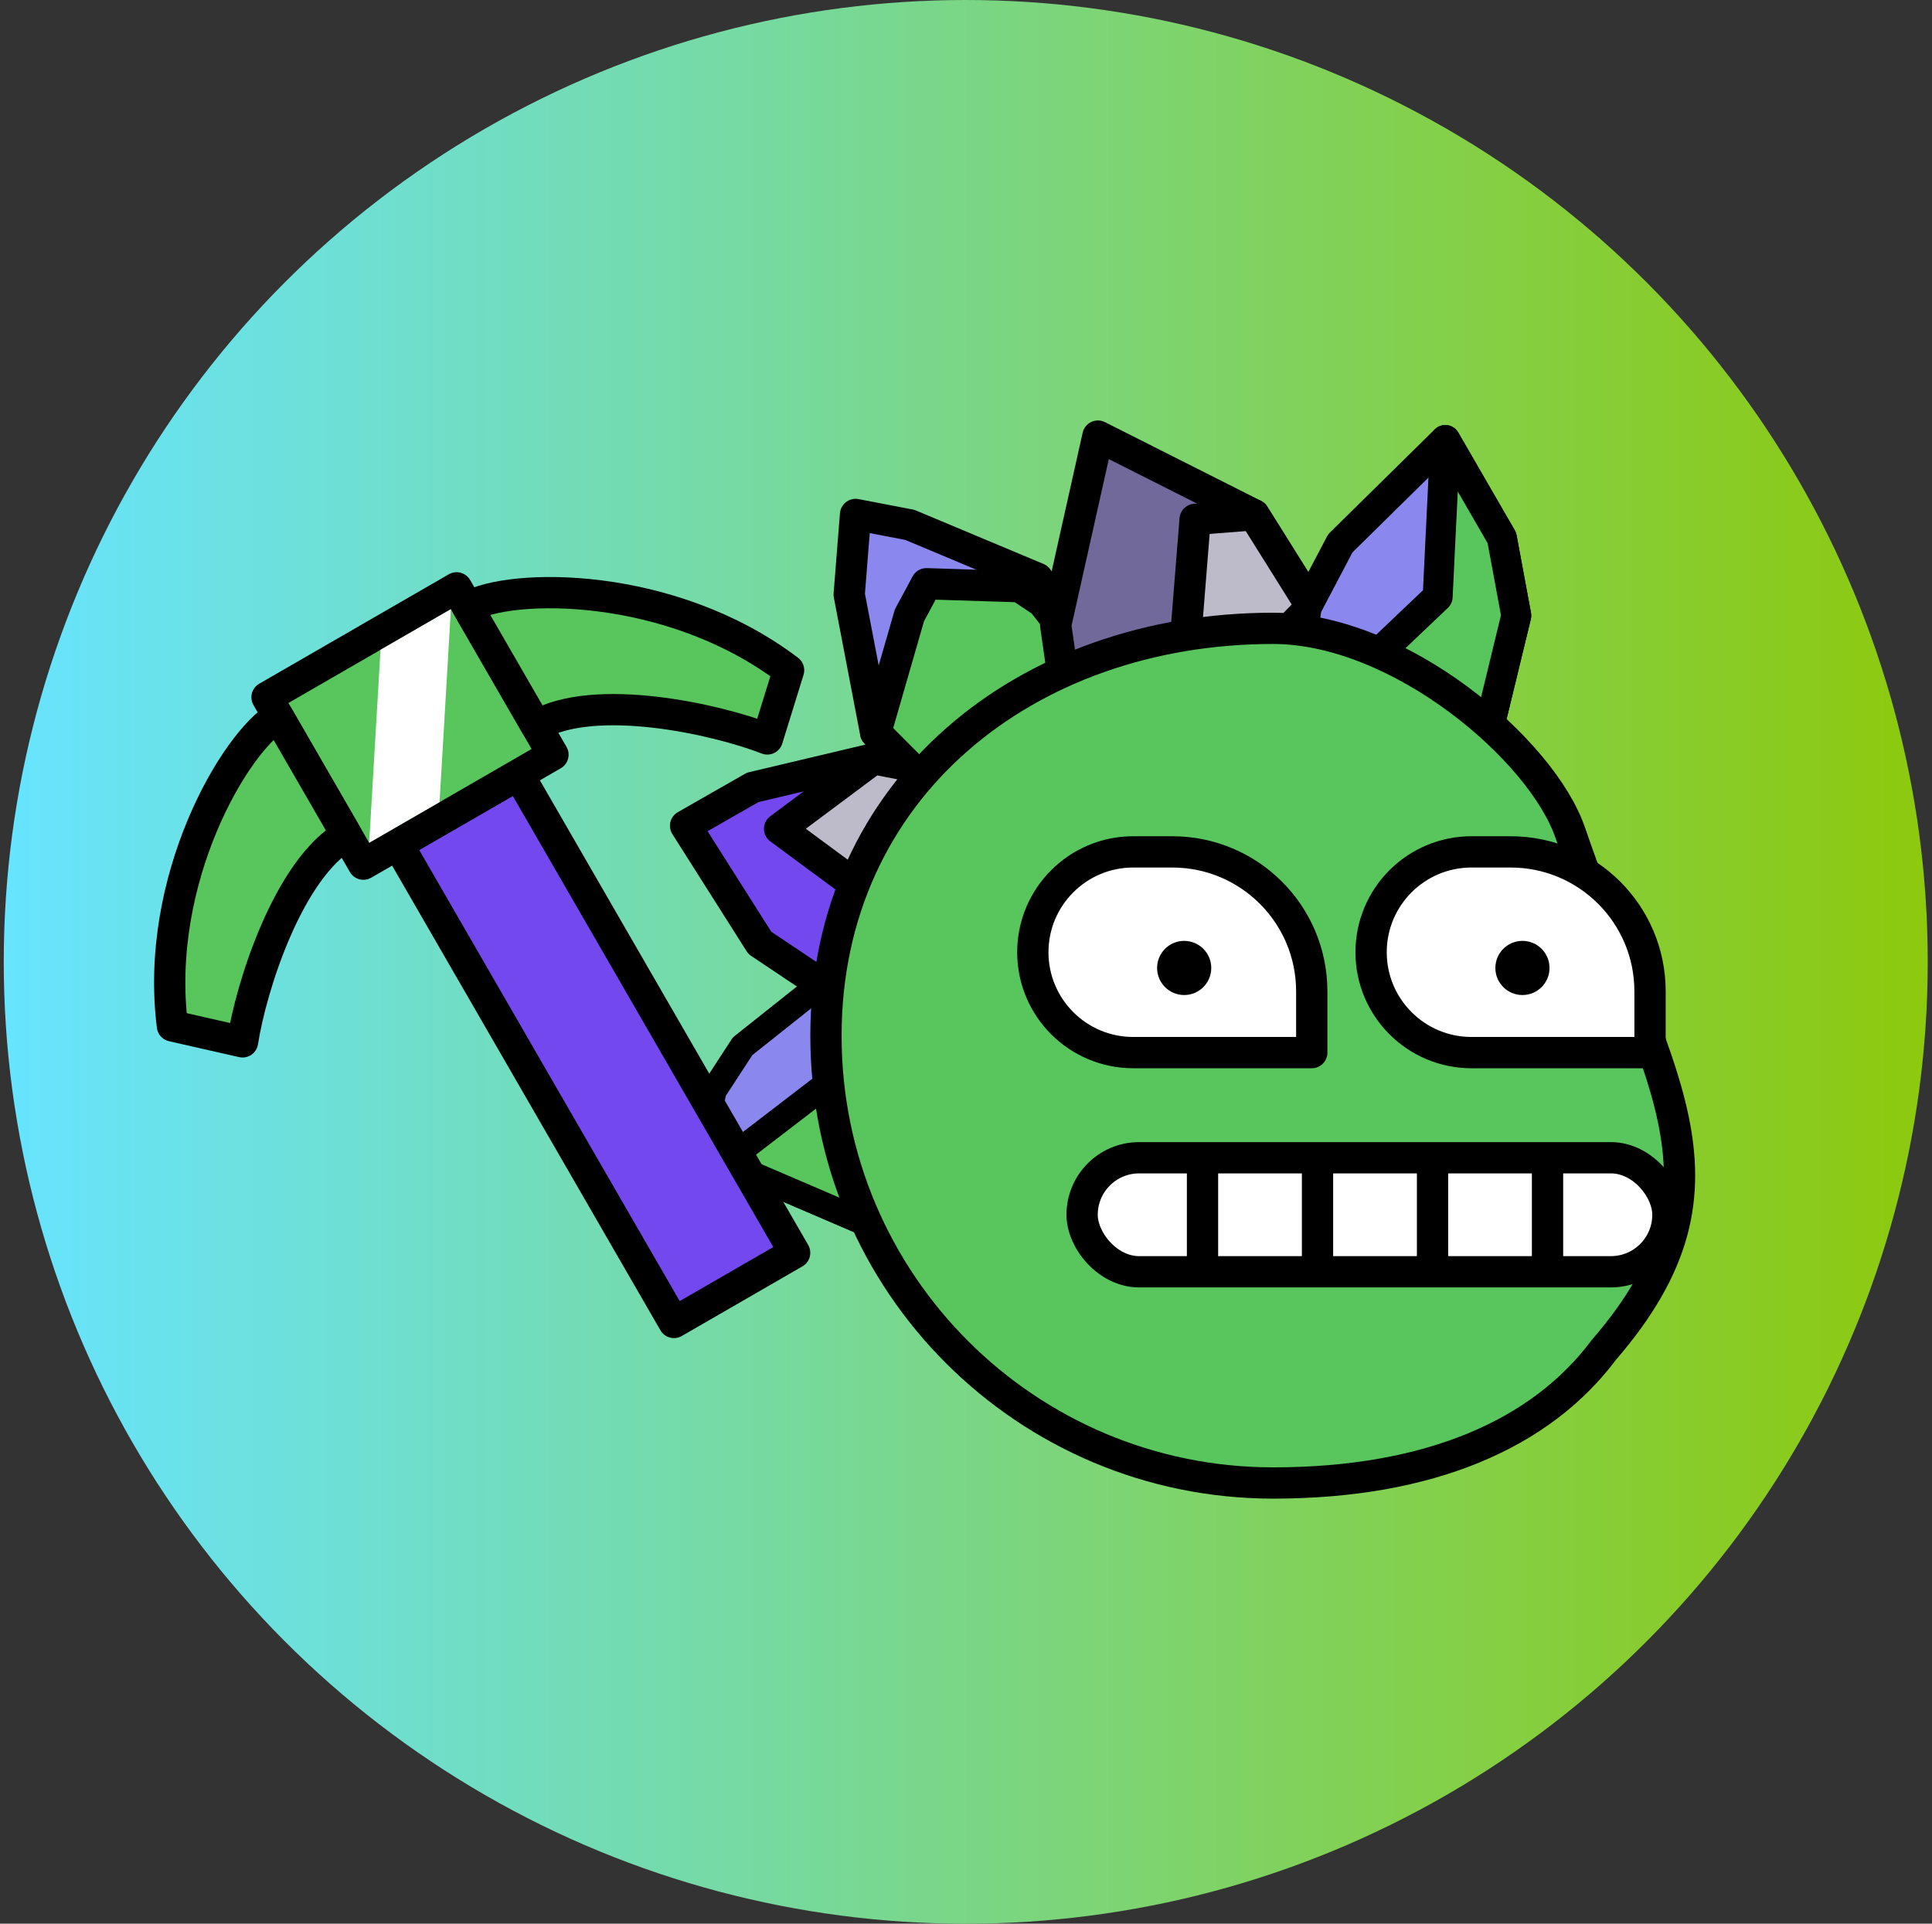 <svg width="241" height="240" viewBox="0 0 241 240" fill="none" xmlns="http://www.w3.org/2000/svg">
<rect x="0" y="0" width="241" height="240" fill="#333333" stroke="none"/>
<circle cx="120.468" cy="120" r="120" fill="url(#paint0_linear_1856_16134)"/>
<path d="M116.635 132.26L125.879 131.664L125.185 97.824L108.963 94.659L93.895 98.234L85.522 103.018L94.783 117.634L116.635 132.26Z" fill="#7348EE" stroke="black" stroke-width="3.9" stroke-linejoin="round"/>
<path d="M116.635 132.261L125.879 131.665L125.185 97.824L108.962 94.66L97.247 103.403L106.265 110.063L113.804 112.839L116.635 132.261Z" fill="#BDBBC9" stroke="black" stroke-width="3.9" stroke-linejoin="round"/>
<path d="M136.501 97.001L120.316 102.534L109.226 91.394L105.928 74.173L106.722 64.182L113.493 65.483L129.42 72.159L141.035 89.224L136.501 97.001Z" fill="#8A88EE" stroke="black" stroke-width="3.9" stroke-linejoin="round"/>
<path d="M136.501 97.001L120.316 102.534L109.226 91.394L113.443 76.769L115.561 72.826L127.185 73.195L130.034 75.082L141.035 89.224L136.501 97.001Z" fill="#58C65C" stroke="black" stroke-width="3.9" stroke-linejoin="round"/>
<path d="M131.685 77.983L133.127 88.013L143.446 96.254L163.597 75.683L156.422 64.224L136.956 54.407L131.685 77.983Z" fill="#70699A" stroke="black" stroke-width="3.9" stroke-linejoin="round"/>
<path d="M163.598 75.683L156.422 64.224L149.081 64.797L147.456 85.135L133.127 88.013L143.446 96.254L163.598 75.683Z" fill="#BDBBC9" stroke="black" stroke-width="3.9" stroke-linejoin="round"/>
<path d="M189.142 76.8L183.828 98.718L161.333 86.752L163.002 75.758L167.193 67.786L180.285 54.893L187.344 67.103L189.142 76.8Z" fill="#8A88EE" stroke="black" stroke-width="3.735" stroke-linejoin="round"/>
<path d="M189.142 76.8L183.828 98.718L161.333 86.752L167.657 85.58L179.335 74.475L180.285 54.893L187.344 67.103L189.142 76.8Z" fill="#58C65C" stroke="black" stroke-width="3.735" stroke-linejoin="round"/>
<path d="M111.672 136.842L107.063 152.19L87.549 143.811L88.997 136.112L92.632 130.53L103.989 121.502L110.113 130.052L111.672 136.842Z" fill="#8A88EE" stroke="black" stroke-width="3.24" stroke-linejoin="round"/>
<path d="M111.672 136.842L107.063 152.19L87.549 143.811L93.035 142.99L103.165 135.214L103.989 121.502L110.113 130.052L111.672 136.842Z" fill="#58C65C" stroke="black" stroke-width="3.24" stroke-linejoin="round"/>
<path d="M158.811 185.016C128.004 185.016 103.031 160.042 103.031 129.236C103.031 98.429 128.004 78.392 158.811 78.392C174.557 78.392 192.339 93.52 195.886 103.917C206.152 134.005 218.408 147.227 200.045 168.437C192.224 178.895 178.335 185.016 158.811 185.016Z" fill="#58C65C" stroke="black" stroke-width="3.9" stroke-linejoin="round"/>
<path d="M128.837 118.801C128.837 111.886 134.443 106.28 141.358 106.28H146.233C155.841 106.28 163.63 114.068 163.63 123.676V131.322H141.358C134.443 131.322 128.837 125.716 128.837 118.801V118.801Z" fill="white" stroke="black" stroke-width="3.902" stroke-linejoin="round"/>
<circle cx="147.716" cy="120.761" r="3.378" fill="black"/>
<path d="M171.034 118.801C171.034 111.886 176.64 106.28 183.555 106.28H188.43C198.038 106.28 205.827 114.068 205.827 123.676V131.322H183.555C176.64 131.322 171.034 125.716 171.034 118.801V118.801Z" fill="white" stroke="black" stroke-width="3.902" stroke-linejoin="round"/>
<circle cx="189.912" cy="120.761" r="3.378" fill="black"/>
<rect x="134.984" y="144.44" width="73.074" height="14.225" rx="7.113" fill="white" stroke="black" stroke-width="3.902"/>
<path d="M150.002 144.577V157.857" stroke="black" stroke-width="3.902"/>
<path d="M164.348 144.577V157.857" stroke="black" stroke-width="3.902"/>
<path d="M178.695 144.577V157.857" stroke="black" stroke-width="3.902"/>
<path d="M193.041 144.577V157.857" stroke="black" stroke-width="3.902"/>
<rect x="49.627" y="105.331" width="17.384" height="68.887" transform="rotate(-30 49.627 105.331)" fill="#7348EE" stroke="black" stroke-width="3.9" stroke-linejoin="round"/>
<rect width="27.305" height="24.042" transform="matrix(0.866 -0.5 -0.5 -0.866 45.331 107.811)" fill="#58C65C" stroke="black" stroke-width="3.9" stroke-linejoin="round"/>
<path d="M21.507 127.996C19.195 109.665 29.384 92.475 34.703 89.404L43.238 104.186C35.92 108.411 31.275 123.294 30.256 129.983L21.507 127.996Z" fill="#58C65C" stroke="black" stroke-width="3.9" stroke-linejoin="round"/>
<path d="M98.37 83.618C83.651 72.451 63.669 72.68 58.35 75.751L66.885 90.534C74.203 86.309 89.414 89.728 95.716 92.19L98.37 83.618Z" fill="#58C65C" stroke="black" stroke-width="3.9" stroke-linejoin="round"/>
<path d="M47.466 81.069L56.243 76.001L54.83 100.07L46.052 105.138L47.466 81.069Z" fill="white"/>
<defs>
<linearGradient id="paint0_linear_1856_16134" x1="240.468" y1="119.481" x2="0.468" y2="119.481" gradientUnits="userSpaceOnUse">
<stop stop-color="#8DC90D"/>
<stop offset="1" stop-color="#67E4FF"/>
</linearGradient>
</defs>
</svg>
